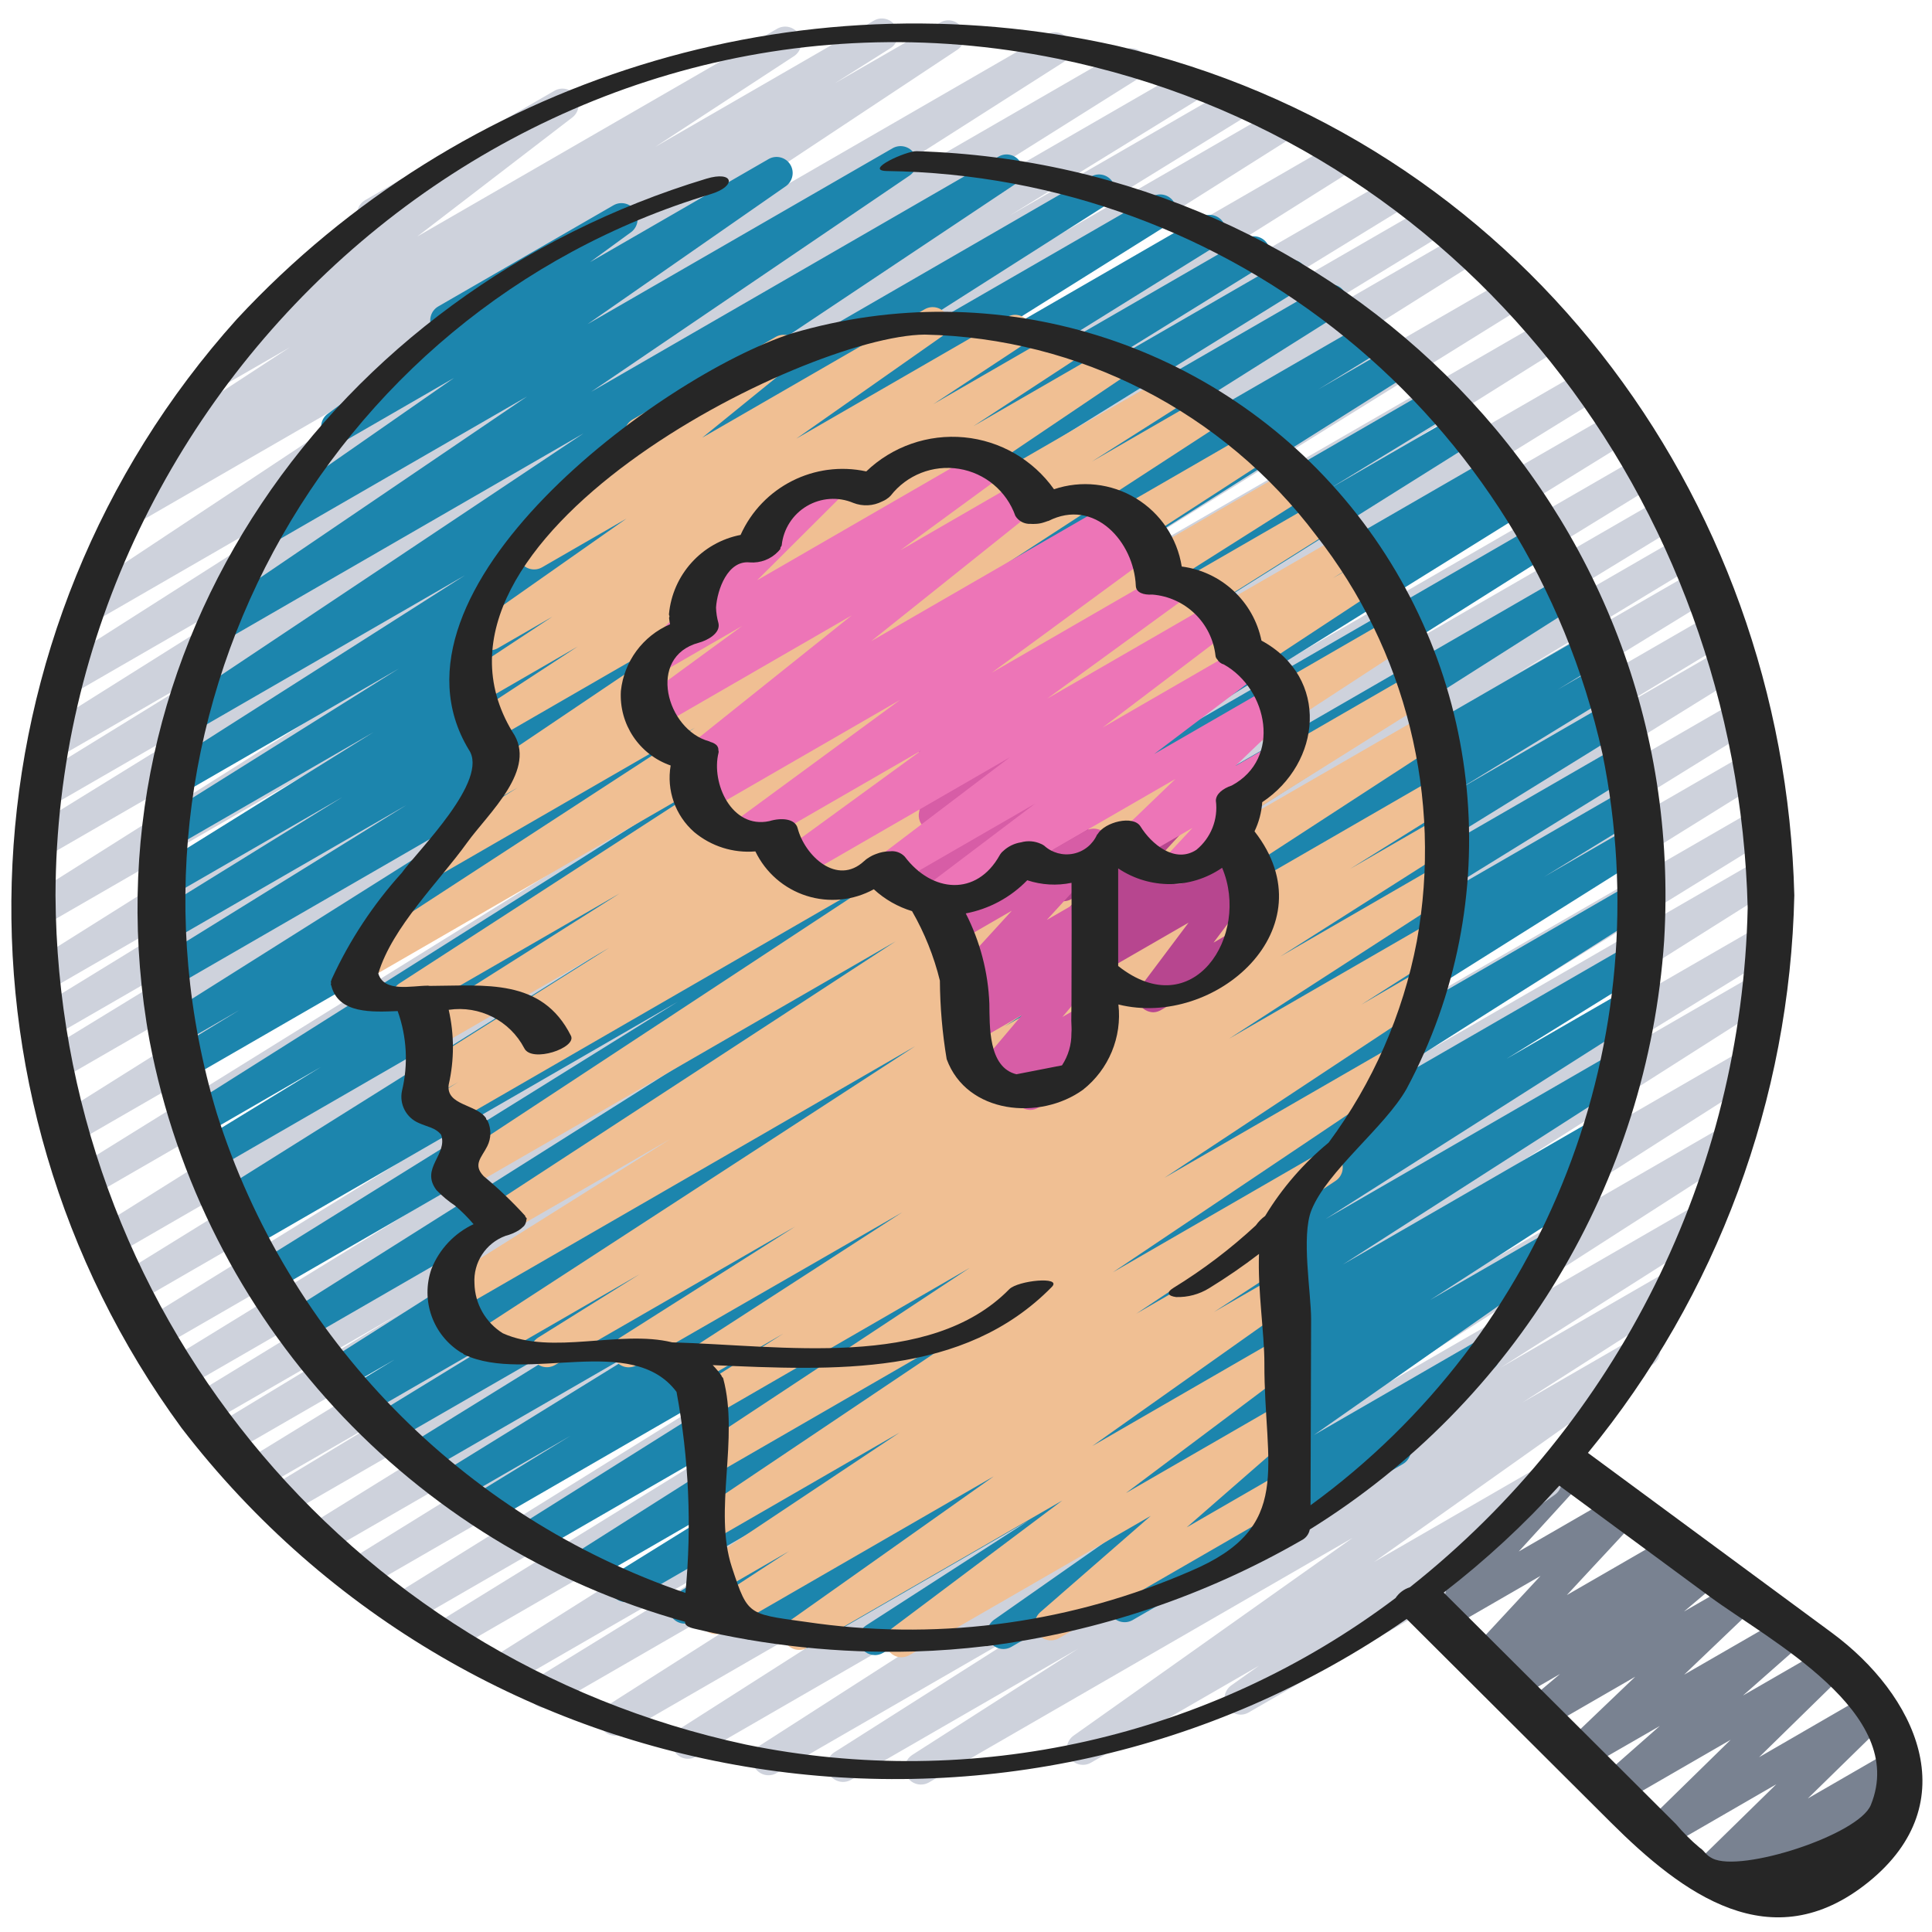 <svg height="512" viewBox="0 0 60 60" width="512" xmlns="http://www.w3.org/2000/svg"><g id="047---Research-Customer-Behaviour" fill="none"><path id="Path" d="m54.127 59.29c-.211 0-.399-.132-.471-.331s-.01-.421.153-.555l.19-.157-.789.455c-.218.126-.496.07-.648-.131-.152-.2-.132-.483.048-.659l2.555-2.5-3.474 2.008c-.218.126-.496.07-.648-.131-.152-.2-.132-.483.048-.659l2.657-2.6-3.461 2c-.222.127-.504.065-.653-.142-.149-.207-.118-.494.072-.665l1.84-1.621-2.346 1.351c-.219.134-.505.08-.66-.125-.155-.205-.129-.495.06-.669l2.184-2.087-2.84 1.64c-.224.13-.511.067-.66-.145-.149-.212-.111-.503.087-.67l1.078-.91-1.419.819c-.227.133-.518.067-.666-.151-.148-.217-.102-.512.105-.674l.123-.1-.312.179c-.214.121-.484.069-.638-.123-.153-.192-.144-.467.022-.649l2.178-2.347-2.975 1.718c-.213.121-.483.07-.637-.121-.154-.191-.146-.466.018-.648l3.127-3.425c-.138-.239-.056-.545.183-.683l1.009-.583c.214-.123.485-.072.639.12.154.192.146.468-.02.65l-2.02 2.214 3.055-1.764c.214-.121.484-.069.638.123.153.192.144.467-.022.649l-2.178 2.346 3.248-1.875c.227-.132.517-.066.664.151.148.217.103.511-.102.673l-.125.1.458-.264c.224-.128.509-.064.657.147.148.211.111.501-.085.668l-1.076.91 1.594-.92c.219-.125.497-.067.648.135.151.202.129.484-.053.659l-2.184 2.087 3.083-1.779c.222-.127.504-.065.653.142.149.207.118.494-.072.665l-1.837 1.62 2.555-1.474c.218-.126.496-.07.648.131.152.2.132.483-.048.659l-2.656 2.6 3.471-2.009c.218-.126.496-.07.648.131.152.2.132.483-.048.659l-2.556 2.5 2.511-1.45c.225-.133.515-.07.665.145.149.215.108.509-.096.674l-.468.386c.186-.014.362.085.447.25.138.239.056.545-.183.683l-4.647 2.683c-.075.043-.16.066-.246.066z" fill="#798291"/><path id="Path" d="m28.6 55.422c-.222 0-.418-.146-.48-.359-.062-.213.023-.442.21-.562l5.154-3.3-7.064 4.078c-.234.127-.527.048-.666-.18-.138-.228-.073-.524.148-.674l6.771-4.3-8.546 4.934c-.236.144-.544.069-.688-.167-.144-.236-.069-.544.167-.688l12.322-7.914-14.3 8.257c-.236.144-.544.069-.688-.168-.144-.236-.069-.544.168-.688l14.2-9.062-15.953 9.209c-.235.135-.535.057-.676-.175-.141-.232-.071-.534.158-.68l16.319-10.394-18 10.392c-.235.124-.527.042-.663-.186-.136-.229-.069-.524.152-.672l7.152-4.4-7.959 4.594c-.235.129-.53.05-.669-.179-.139-.229-.072-.528.152-.676l17.401-10.964-18.7 10.8c-.237.142-.544.064-.686-.173-.142-.237-.064-.544.173-.686l12.026-7.422-12.817 7.4c-.153.092-.344.095-.5.008-.156-.087-.254-.25-.257-.429s.09-.345.243-.437l16.356-10.174-17.273 9.971c-.236.13-.532.05-.67-.181-.138-.231-.069-.529.156-.676l15.6-9.657-16.325 9.424c-.237.142-.544.065-.686-.172-.142-.237-.065-.544.172-.686l17-10.538-17.707 10.221c-.238.141-.544.062-.685-.176-.141-.238-.062-.544.176-.685l4.2-2.541-4.418 2.55c-.236.128-.53.047-.668-.183-.137-.23-.069-.528.156-.675l13.282-8.152-13.712 7.916c-.236.129-.532.047-.669-.185-.137-.232-.066-.53.16-.675l5.8-3.515-6.032 3.481c-.236.131-.534.05-.672-.182s-.067-.532.161-.677l11.365-6.942-11.555 6.671c-.236.128-.53.047-.668-.183-.137-.23-.069-.528.156-.675l14.508-8.911-14.769 8.526c-.237.141-.544.064-.685-.173s-.064-.544.173-.685l17-10.5-17.279 9.979c-.236.128-.53.047-.668-.183-.137-.23-.069-.528.156-.675l17.215-10.642-17.333 10.011c-.236.136-.538.058-.678-.176-.14-.234-.068-.537.163-.681l21.938-13.763-22.187 12.809c-.236.13-.532.05-.67-.181-.138-.231-.069-.529.156-.676l18.265-11.343-18.209 10.512c-.237.142-.544.066-.686-.171-.142-.237-.066-.544.17-.686l20.953-13.165-20.918 12.076c-.236.126-.529.044-.666-.186-.137-.23-.068-.527.156-.673l9.247-5.654-8.969 5.177c-.236.128-.53.047-.668-.183-.137-.23-.069-.528.156-.675l10.105-6.2-9.71 5.607c-.235.129-.53.05-.669-.179-.139-.229-.072-.528.152-.676l18.172-11.424-17.817 10.282c-.235.129-.53.05-.669-.179-.139-.229-.072-.528.152-.676l17.492-11.046-16.883 9.746c-.236.128-.53.047-.668-.183-.137-.23-.069-.528.156-.675l8.334-5.144-7.717 4.456c-.236.133-.535.054-.675-.179-.139-.233-.067-.534.162-.679l5.908-3.641-5.122 2.958c-.235.127-.529.047-.667-.182-.138-.229-.071-.526.152-.674l11.01-6.92-10.1 5.83c-.236.143-.544.068-.687-.168s-.068-.544.168-.687l11.613-7.4-10.346 5.974c-.234.136-.534.061-.676-.169-.142-.23-.076-.532.15-.681l13.286-8.806-11.443 6.606c-.236.132-.533.053-.673-.178-.139-.231-.07-.531.157-.678l1.717-1.084-.231.134c-.235.136-.535.061-.677-.171-.142-.231-.073-.534.154-.681l4.315-2.818-2.15 1.239c-.226.113-.5.04-.64-.17s-.101-.491.09-.656l5.27-4.051c-.223-.008-.413-.162-.467-.378-.054-.216.041-.442.234-.554l5.886-3.4c.228-.128.516-.059.661.158.145.217.099.51-.107.671l-4.819 3.7 11.184-6.457c.234-.129.527-.051.667.176.14.227.076.524-.144.675l-4.313 2.82 6.776-3.913c.236-.143.544-.067.686.17.143.236.067.544-.17.686l-1.722 1.086 3.277-1.889c.234-.136.534-.061.676.169s.076.532-.15.681l-13.283 8.801 16.076-9.281c.235-.135.535-.057.676.175.141.232.071.534-.158.68l-11.608 7.4 13.458-7.771c.234-.122.523-.041.66.185.136.226.073.52-.145.67l-11.024 6.929 12.371-7.138c.237-.142.544-.064.686.173.142.237.064.544-.173.686l-5.9 3.634 6.884-3.973c.236-.133.535-.054.675.179.139.233.067.534-.162.679l-8.333 5.138 9.2-5.31c.236-.143.544-.067.686.17.143.236.067.544-.17.686l-17.5 11.051 18.898-10.913c.236-.143.544-.067.686.17.143.236.067.544-.17.686l-18.164 11.423 19.315-11.152c.237-.141.544-.064.685.174s.064.544-.173.685l-10.1 6.193 10.779-6.218c.237-.135.538-.055.678.179.139.235.065.537-.168.681l-9.247 5.654 9.737-5.626c.236-.132.533-.053.673.178.139.231.07.531-.157.678l-20.954 13.168 21.948-12.673c.236-.13.532-.05.67.181.138.231.069.529-.156.676l-18.258 11.343 18.865-10.893c.237-.142.544-.066.686.171.142.237.066.544-.171.686l-21.947 13.768 22.723-13.118c.236-.133.535-.054.675.179.139.233.067.534-.162.679l-17.205 10.628 17.578-10.145c.236-.133.535-.054.675.179.139.233.067.534-.162.679l-17.012 10.504 17.339-10.01c.237-.141.544-.064.685.173s.064.544-.173.685l-14.5 8.907 14.733-8.506c.154-.091.344-.094.5-.006s.253.251.256.43c.002.179-.091.345-.245.436l-11.36 6.937 11.368-6.564c.236-.129.532-.047.669.185.137.232.066.53-.16.675l-5.777 3.5 5.718-3.3c.235-.124.527-.042.663.186.136.229.069.524-.152.672l-13.3 8.16 13.341-7.7c.236-.129.532-.047.669.185.137.232.066.53-.16.675l-4.2 2.544 3.976-2.294c.235-.126.528-.045.665.184.137.229.07.525-.152.673l-17 10.538 16.888-9.75c.236-.133.535-.054.675.179.139.233.067.534-.162.679l-15.6 9.659 15.457-8.924c.237-.142.544-.065.686.172s.065.544-.172.686l-16.346 10.172 15.984-9.228c.236-.133.535-.054.675.179.139.233.067.534-.162.679l-12.021 7.419 11.634-6.717c.236-.143.544-.067.686.17s.067.544-.17.686l-17.407 10.968 16.881-9.746c.235-.124.527-.042.663.186.136.229.069.524-.152.672l-7.145 4.394 6.534-3.773c.236-.143.544-.068.687.168s.068.544-.168.687l-16.322 10.4 15.463-8.932c.236-.144.544-.069.688.168.144.236.069.544-.168.688l-14.2 9.063 13.187-7.612c.235-.138.538-.062.68.171.142.233.071.537-.16.683l-12.317 7.912 10.95-6.322c.235-.135.535-.057.676.175.141.232.071.534-.158.68l-6.769 4.3 5.324-3.073c.234-.125.525-.046.663.181.138.227.075.522-.144.672l-5.16 3.3 3.514-2.029c.231-.133.527-.061.671.163.144.225.086.523-.132.678l-8.666 6.144 5.075-2.93c.231-.132.525-.06.668.164.144.224.087.521-.128.676l-3.572 2.54c.049.04.091.089.123.144.137.239.056.544-.183.682l-5.883 3.4c-.231.132-.525.06-.668-.164-.144-.224-.087-.521.128-.676l.861-.612-5.215 3.01c-.231.133-.527.061-.671-.163-.144-.225-.086-.523.132-.678l8.667-6.143-13.165 7.6c-.076.042-.161.064-.248.063z" fill="#ced2dc"/><path id="Path" d="m27.168 51.4c-.222 0-.417-.146-.48-.358-.063-.213.022-.441.208-.562l5.041-3.252-6.794 3.922c-.235.127-.529.047-.667-.182-.138-.229-.071-.526.152-.674l.314-.2-1.342.775c-.234.129-.529.051-.668-.178-.139-.228-.074-.526.148-.675l8.876-5.692-10.446 6.036c-.235.131-.532.053-.671-.177-.14-.23-.072-.529.152-.677l9.83-6.253-11.134 6.428c-.237.142-.544.065-.686-.172-.142-.237-.065-.544.172-.686l4.3-2.668-5.128 2.96c-.234.127-.527.048-.666-.18-.138-.228-.073-.524.148-.674l12.52-7.939-13.667 7.89c-.236.143-.544.067-.686-.17s-.067-.544.17-.686l11.967-7.522-12.924 7.466c-.236.131-.534.05-.672-.182s-.067-.532.161-.677l3.025-1.853-3.479 2.008c-.237.141-.544.064-.685-.173s-.064-.544.173-.685l7.744-4.781-8.252 4.764c-.236.133-.535.054-.675-.179-.139-.233-.067-.534.162-.679l9.033-5.586-9.583 5.524c-.237.141-.544.063-.685-.174-.141-.237-.063-.544.174-.685l4.9-3-5.177 2.989c-.237.135-.538.055-.678-.179-.139-.235-.065-.537.168-.681l1.414-.861-1.591.919c-.236.143-.544.068-.687-.168-.143-.236-.068-.544.168-.687l18.442-11.711-19.136 11.047c-.235.129-.53.05-.669-.179-.139-.229-.072-.528.152-.676l17.241-10.88-17.674 10.204c-.236.13-.532.05-.67-.181-.138-.231-.069-.529.156-.676l13.044-8.114-13.294 7.675c-.237.135-.538.055-.678-.179-.139-.235-.065-.537.168-.681l.66-.4-.549.316c-.236.136-.538.058-.678-.176-.14-.234-.068-.537.163-.681l15.286-9.586-15.422 8.906c-.236.131-.534.05-.672-.182s-.067-.532.161-.677l3.775-2.309-3.633 2.1c-.235.129-.53.05-.669-.179-.139-.229-.072-.528.152-.676l15.9-10.033-15.82 9.13c-.237.135-.538.055-.678-.179-.139-.235-.065-.537.168-.681l2.061-1.258-1.81 1.044c-.235.129-.53.05-.669-.179-.139-.229-.072-.528.152-.676l14.036-8.845-13.7 7.912c-.236.13-.532.05-.67-.181-.138-.231-.069-.529.156-.676l7.674-4.755-7.278 4.2c-.235.126-.528.045-.665-.184-.137-.229-.07-.525.152-.673l5.807-3.592-5.306 3.064c-.236.136-.538.058-.678-.176-.14-.234-.068-.537.163-.681l6.785-4.222-6.147 3.549c-.236.132-.533.053-.673-.178-.139-.231-.07-.531.157-.678l7.449-4.668-6.8 3.926c-.236.143-.544.068-.687-.168s-.068-.544.168-.687l9.375-5.97-8.365 4.829c-.233.127-.524.05-.664-.175-.14-.225-.08-.521.137-.673l12.571-8.386-11.121 6.422c-.233.138-.534.065-.679-.165s-.079-.533.148-.682l9.9-6.722-7.9 4.558c-.232.129-.524.055-.666-.169-.142-.224-.085-.52.131-.674l6.166-4.291-3.376 1.949c-.23.134-.525.064-.671-.159-.145-.223-.09-.522.126-.678l3.4-2.485c-.063-.042-.115-.098-.152-.164-.138-.239-.056-.544.182-.682l5.444-3.143c.23-.131.522-.06.666.162.144.222.091.518-.122.675l-1.273.929 5.554-3.206c.231-.125.519-.05.66.171.141.222.086.515-.125.671l-6.168 4.291 9.477-5.465c.233-.131.527-.056.669.17s.081.523-.138.676l-9.895 6.72 12.654-7.306c.234-.133.53-.057.672.171s.078.528-.145.678l-12.569 8.385 14.9-8.606c.236-.143.544-.068.687.168s.068.544-.168.687l-9.385 5.976 10.782-6.219c.236-.132.533-.053.673.178.139.231.07.531-.157.678l-7.443 4.664 8.45-4.878c.237-.142.544-.065.686.172.142.237.065.544-.172.686l-6.79 4.224 7.658-4.424c.236-.133.535-.054.675.179.139.233.067.534-.162.679l-5.8 3.589 6.451-3.725c.236-.13.532-.05.67.181.138.231.069.529-.156.676l-7.675 4.757 8.4-4.847c.235-.125.526-.045.664.183.137.228.073.523-.148.672l-14.056 8.856 14.893-8.6c.236-.131.534-.05.672.182.138.232.067.532-.161.677l-2.021 1.234 2.363-1.364c.236-.132.533-.053.673.178.139.231.07.531-.157.678l-15.908 10.036 16.663-9.621c.236-.131.534-.05.672.182s.067.532-.161.677l-3.788 2.314 4.013-2.317c.236-.136.538-.058.678.176.14.234.068.537-.163.681l-15.281 9.587 15.841-9.146c.238-.141.545-.062.685.175s.062.545-.175.685l-.642.388.668-.384c.236-.13.532-.05.67.181.138.231.069.529-.156.676l-13.057 8.124 13.337-7.7c.235-.129.53-.05.669.179.139.229.072.528-.152.676l-17.229 10.871 17.532-10.126c.236-.143.544-.068.687.168s.068.544-.168.687l-18.444 11.719 18.681-10.786c.237-.135.538-.055.678.179.139.235.065.537-.168.681l-1.431.871 1.275-.735c.236-.126.529-.044.666.186.137.23.068.527-.156.673l-4.9 3 4.671-2.7c.235-.122.524-.04.66.187.136.227.071.521-.148.67l-9.029 5.584 8.845-5.106c.236-.133.535-.054.675.179.139.233.067.534-.162.679l-7.733 4.775 7.438-4.294c.236-.126.529-.044.666.186.137.23.068.527-.156.673l-3.032 1.857 2.619-1.511c.235-.129.53-.05.669.179.139.229.072.528-.152.676l-11.962 7.523 11.587-6.69c.235-.135.535-.057.676.175.141.232.071.534-.158.68l-12.526 7.947 11.877-6.857c.153-.092.344-.095.5-.008.156.087.254.25.257.429s-.09.345-.243.437l-4.306 2.669 3.679-2.123c.234-.127.527-.048.666.18.138.228.073.524-.148.674l-9.817 6.245 8.9-5.14c.234-.129.529-.051.668.178.139.228.074.526-.148.675l-8.885 5.7 7.872-4.545c.235-.127.529-.047.667.182.138.229.071.526-.152.674l-.987.618c.235-.045.469.083.558.305.089.222.008.476-.193.606l-5.049 3.258 3.656-2.11c.231-.131.525-.058.668.166.143.224.085.521-.131.676l-7.809 5.467 5.032-2.905c.232-.133.527-.06.671.165.143.226.084.524-.135.678l-2.928 2.042c.198.05.345.214.373.416s-.069.4-.245.502l-8.4 4.849c-.231.128-.522.054-.664-.169-.142-.223-.086-.518.128-.673l1.577-1.1-4.809 2.775c-.231.127-.52.053-.662-.169-.142-.222-.087-.516.125-.672l7.812-5.472-11.26 6.5c-.075.043-.16.065-.247.065z" fill="#1c85ad"/><path id="Path" d="m28 51.47c-.215 0-.406-.138-.474-.342-.068-.204.002-.429.174-.558l5.29-3.97-7.921 4.573c-.231.133-.527.061-.671-.163-.144-.225-.086-.523.132-.678l6.331-4.482-8.361 4.826c-.235.145-.543.071-.688-.164s-.071-.543.164-.688l2.528-1.651-2.224 1.286c-.234.133-.53.057-.672-.171s-.078-.528.145-.678l6.189-4.123-5.663 3.269c-.233.131-.528.055-.669-.172-.141-.227-.079-.525.141-.676l9.064-6.087-8.536 4.928c-.234.131-.529.054-.669-.174-.141-.228-.077-.526.144-.676l8.36-5.523-7.96 4.6c-.235.129-.53.05-.669-.179-.139-.229-.072-.528.152-.676l2.683-1.7-2.737 1.58c-.234.127-.526.048-.665-.179-.139-.227-.076-.523.144-.673l6.959-4.5-8.253 4.751c-.235.131-.532.053-.671-.177-.14-.23-.072-.529.152-.677l5.451-3.457-7.478 4.311c-.235.127-.529.047-.667-.182-.138-.229-.071-.526.152-.674l3.156-1.971-4.487 2.591c-.234.131-.53.054-.67-.175s-.075-.527.148-.677l13.566-8.82-14.089 8.134c-.236.132-.533.053-.673-.178-.139-.231-.07-.531.157-.678l7.007-4.4-5.051 2.916c-.234.129-.527.051-.667-.176-.14-.227-.076-.524.144-.675l12.566-8.2-13.371 7.72c-.234.133-.532.057-.673-.173-.141-.229-.075-.529.149-.678l14.033-9.233-14.026 8.1c-.237.142-.544.065-.686-.172-.142-.237-.065-.544.172-.686l.818-.507-.719.415c-.235.129-.53.05-.669-.179-.139-.229-.072-.528.152-.676l5.923-3.73-5.354 3.09c-.235.129-.53.05-.669-.179-.139-.229-.072-.528.152-.676l6.2-3.926-6.332 3.655c-.234.127-.526.048-.665-.179-.139-.227-.076-.523.144-.673l10-6.479-11.003 6.358c-.235.136-.535.061-.677-.171-.142-.231-.073-.534.154-.681l10.716-6.975-7.859 4.537c-.235.135-.535.057-.676-.175-.141-.232-.071-.534.158-.68l2.874-1.824-.738.426c-.234.146-.543.075-.689-.159s-.075-.543.159-.689l7.738-5.216-7.318 4.225c-.234.129-.527.051-.667-.176-.14-.227-.076-.524.144-.675l3.231-2.115-3.079 1.781c-.233.125-.523.048-.662-.177s-.079-.519.137-.672l2.818-1.859-1.693.978c-.231.131-.525.058-.668-.166-.143-.224-.085-.521.131-.676l4.531-3.182-2.616 1.51c-.226.132-.515.067-.664-.148s-.106-.509.098-.673l3.51-2.847c-.135-.031-.251-.117-.319-.237-.138-.239-.057-.545.182-.683l4.441-2.563c.226-.131.514-.066.662.149.147.216.104.509-.1.672l-2.839 2.306 6.915-3.992c.231-.127.52-.053.662.169.142.222.087.516-.125.672l-4.532 3.182 6.554-3.783c.233-.129.526-.052.667.174.14.226.078.523-.141.675l-2.824 1.862 3.957-2.284c.233-.127.525-.049.665.177.139.226.078.522-.141.673l-3.235 2.117 4.268-2.463c.233-.135.532-.061.675.168.143.229.078.53-.146.68l-7.729 5.213 8.976-5.183c.235-.135.535-.057.676.175.141.232.071.534-.158.68l-2.883 1.83 3.456-1.995c.234-.129.527-.051.667.176.14.227.076.524-.144.675l-10.721 6.972 11.679-6.742c.234-.127.526-.048.665.179.139.227.076.523-.144.673l-10 6.476 10.662-6.155c.235-.135.535-.057.676.175.141.232.071.534-.158.68l-6.208 3.929 6.616-3.819c.235-.129.53-.05.669.179.139.229.072.528-.152.676l-5.934 3.737 6.15-3.55c.236-.13.532-.05.67.181.138.231.069.529-.156.676l-.814.5.9-.518c.235-.141.539-.066.682.166.144.233.073.538-.157.685l-14.036 9.236 14.421-8.326c.235-.145.543-.071.688.164s.071.543-.164.688l-12.568 8.2 12.73-7.349c.236-.136.538-.058.678.176.14.234.068.537-.163.681l-7.014 4.4 6.861-3.96c.235-.136.535-.061.677.171.142.231.073.534-.154.681l-13.565 8.822 13.364-7.716c.236-.136.538-.058.678.176.14.234.068.537-.163.681l-3.155 1.969 2.756-1.59c.234-.124.524-.043.661.183.137.227.074.521-.144.671l-5.444 3.459 4.845-2.8c.152-.093.343-.098.5-.013.157.085.256.248.261.426s-.086.346-.239.439l-6.958 4.5 6.261-3.615c.235-.129.53-.05.669.179.139.229.072.528-.152.676l-2.667 1.7 1.721-1c.234-.131.529-.054.669.174.141.228.077.526-.144.676l-8.364 5.53 6.934-4c.233-.131.528-.055.669.172.141.227.079.525-.141.676l-9.066 6.088 6.388-3.688c.234-.139.536-.065.68.166s.076.535-.152.683l-6.186 4.123 4.429-2.557c.235-.136.535-.061.677.171.142.231.073.534-.154.681l-2.539 1.653 2.01-1.16c.231-.133.527-.061.671.163.144.225.086.523-.132.678l-6.327 4.48 5.786-3.341c.229-.132.521-.063.667.158.146.221.094.517-.117.675l-5.292 3.969 4.742-2.737c.223-.125.504-.063.652.145.148.208.116.494-.074.664l-3.432 2.993 2.853-1.648c.155-.099.352-.104.512-.015.16.09.259.26.256.443s-.105.351-.268.436l-7.321 4.227c-.223.128-.506.066-.656-.143-.149-.209-.116-.497.078-.667l3.432-2.991-7.491 4.322c-.075.045-.161.069-.249.07z" fill="#f0bf93"/><path id="Path" d="m35.823 31.437c-.143-.001-.279-.062-.374-.168-.157-.178-.168-.442-.025-.632l1.488-1.983-2.9 1.673c-.224.129-.509.067-.658-.144-.149-.211-.113-.501.083-.669l.3-.259-.414.238c-.214.121-.484.069-.637-.122-.154-.192-.145-.467.02-.649l.923-1-.356.2c-.167.096-.374.088-.533-.021-.159-.109-.241-.3-.211-.49l.26-1.649c-.084-.043-.153-.109-.2-.191-.138-.239-.057-.544.181-.683l.376-.218c.167-.097.375-.089.534.02s.241.3.211.491l-.213 1.352 2.3-1.327c.214-.123.485-.071.639.121.154.192.145.468-.021.65l-.922 1 2.312-1.335c.224-.13.51-.067.659.145s.112.502-.085.669l-.3.257.265-.153c.206-.119.467-.076.624.101s.168.442.026.632l-1.488 1.982.687-.4c.237-.124.531-.039.665.193.134.232.061.528-.165.672l-2.807 1.621c-.073.046-.157.073-.244.076z" fill="#b7468f"/><path id="Path" d="m32 34.47c-.194 0-.371-.112-.453-.287s-.056-.383.068-.533l.179-.214-.784.452c-.21.121-.477.073-.632-.113-.156-.186-.155-.457 0-.642l1.36-1.61-1.46.842c-.221.128-.502.069-.653-.136-.152-.205-.124-.492.064-.665l.617-.564-.091.052c-.214.123-.485.072-.639-.12-.154-.192-.146-.468.02-.65l1.828-2-1.721.993c-.215.123-.489.069-.642-.126-.153-.195-.14-.473.032-.653l2.074-2.159-1.887 1.086c-.217.121-.49.064-.641-.134s-.133-.476.041-.653l1.281-1.274-.679.392c-.171.099-.385.087-.545-.03s-.235-.317-.193-.51l.313-1.427c-.109-.04-.2-.118-.257-.219-.138-.239-.056-.544.182-.682l.5-.292c.171-.099.385-.087.545.03s.235.317.193.51l-.26 1.187 3.027-1.748c.217-.121.49-.064.641.134s.133.476-.041.653l-1.284 1.275 1.611-.929c.215-.123.489-.069.642.126.153.195.14.473-.032.653l-2.073 2.159 1.469-.844c.213-.121.483-.07.637.121.154.191.146.466-.018.648l-1.829 2 1.211-.7c.22-.126.5-.067.651.137.151.205.124.49-.062.663l-.616.565.027-.014c.21-.12.475-.072.631.113.155.185.156.455.001.641l-1.36 1.61.728-.42c.21-.12.475-.073.63.112.156.185.157.454.004.64l-.531.639c.104.041.191.116.247.213.138.239.057.545-.182.683l-1.637.945c-.076.047-.163.073-.252.074z" fill="#d75da6"/><path id="Path" d="m29.119 28.374c-.215 0-.406-.138-.474-.342-.068-.204.002-.429.174-.558l3.327-2.516-4.32 2.493c-.228.13-.518.061-.664-.158-.145-.219-.097-.513.112-.673l4.086-3.1-6.5 3.753c-.23.131-.522.06-.666-.162-.144-.222-.091-.518.122-.675l4.3-3.132-5.2 3c-.23.133-.524.063-.669-.16s-.091-.519.123-.676l5.082-3.731-5.963 3.443c-.234.139-.536.065-.68-.166s-.076-.535.152-.683l.454-.3-.089.051c-.226.128-.513.062-.66-.153-.147-.215-.104-.506.098-.67l5.187-4.147-6.011 3.471c-.23.13-.521.059-.665-.162s-.092-.516.12-.674l3.156-2.309-2.357 1.362c-.217.121-.49.064-.641-.134s-.133-.476.041-.653l3.559-3.545c-.037-.034-.068-.073-.092-.117-.138-.239-.057-.545.182-.683l1.757-1.012c.217-.121.49-.064.641.134s.133.476-.041.653l-2.588 2.578 7.061-4.078c.23-.13.521-.059.665.162s.092.516-.12.674l-3.157 2.31 3.72-2.148c.227-.132.517-.066.664.151.148.217.103.511-.102.673l-5.188 4.147 7.545-4.357c.233-.131.528-.055.669.172.141.227.079.525-.141.676l-.446.3.653-.377c.23-.133.524-.063.669.16s.091.519-.123.676l-5.081 3.729 5.477-3.162c.229-.127.518-.055.661.165.143.22.092.513-.117.671l-4.3 3.132 5.256-3.034c.228-.13.518-.061.664.158.145.219.097.513-.112.673l-4.085 3.1 4.376-2.527c.229-.134.523-.066.67.155s.095.518-.118.677l-3.33 2.519 3.715-2.144c.219-.13.5-.075.654.128s.131.488-.054.664l-1.788 1.72 1.063-.613c.214-.121.485-.069.638.124.153.193.144.468-.023.649l-1.568 1.683c.052.04.095.089.127.146.138.239.057.545-.182.683l-1.624.938c-.214.123-.486.071-.64-.123s-.143-.47.025-.651l.847-.909-1.72.993c-.219.132-.502.077-.657-.127s-.13-.491.057-.666l1.79-1.721-7.134 4.118c-.076.043-.162.065-.249.064z" fill="#ed75b7"/><g fill="#262626"><path id="Shape" d="m56.891 50.708-7.576-5.587c4.015-4.891 6.271-10.989 6.409-17.315-.316-12.519-8.657-23.525-21.033-26.382-9.97-2.232-20.376.997-27.331 8.482-8.652 9.627-9.37 24.002-1.72 34.443 9.076 11.797 25.809 14.405 38.045 5.93l6.343 6.321c2.21 2.2 4.975 4.29 8 1.848 3.072-2.485 1.455-5.828-1.137-7.74zm-33.736 3.469c-12.447-2.672-21.36-13.641-21.431-26.371.04-16.173 14.888-29.292 31.121-25.983 12.592 2.568 21.112 13.777 21.431 26.371-.179 8.245-4.025 15.981-10.491 21.1-.182.057-.339.175-.445.334-5.762 4.346-13.116 6.003-20.185 4.549zm34.945 1.879c-.378.927-4.028 2.109-4.918 1.659-.222-.112-.233-.225-.4-.335-.265-.222-.51-.467-.733-.731l-2.829-2.821-4.385-4.369c1.293-.998 2.495-2.109 3.591-3.32l4.674 3.447c1.826 1.347 6.172 3.596 5 6.47z"/><path id="Shape" d="m20.828 23.773c-.133.77.144 1.553.731 2.068.53.443 1.212.658 1.9.6.317.658.89 1.157 1.586 1.379.696.222 1.452.149 2.092-.203.339.313.745.545 1.187.679.388.675.679 1.401.865 2.157.006.818.076 1.634.211 2.44.625 1.706 2.9 1.915 4.233.95.801-.632 1.217-1.634 1.1-2.648 3 .75 6.578-2.368 4.227-5.377.137-.284.218-.592.24-.906 1.833-1.217 2.111-3.858-.024-5.018-.249-1.217-1.244-2.141-2.476-2.3-.14-.882-.662-1.658-1.426-2.121-.764-.462-1.694-.565-2.541-.279-.651-.917-1.669-1.506-2.788-1.612-1.12-.106-2.23.28-3.042 1.058-1.603-.347-3.231.475-3.903 1.972-1.207.235-2.113 1.239-2.225 2.464 0 .024.013.039.016.06s-.014.037-.012.058c.006.065.017.129.03.193-.846.364-1.43 1.155-1.527 2.071-.061 1.031.57 1.976 1.546 2.315zm12.446 8.313c.004.355-.098.703-.293 1l-1.414.276c-.883-.214-.83-1.516-.841-2.186-.037-.979-.287-1.937-.733-2.809.727-.138 1.394-.498 1.909-1.03.443.147.918.175 1.375.08.005.987.005 1.974 0 2.961v.015c0 .435 0 .871-.007 1.306.002.126.017.264.004.387zm1.452-2.086v-3.031c.978.657 2.258.65 3.228-.019.889 2.099-.905 4.887-3.228 3.05zm-13.026-10.039c.246-.066.687-.284.612-.61-.045-.158-.071-.321-.075-.485.037-.547.359-1.472 1.047-1.4.333.026.659-.1.888-.343.021-.021.041-.044.059-.068.011-.022 0-.038.011-.058s.03-.039.035-.061c.052-.507.341-.959.78-1.219s.974-.297 1.443-.099c.293.115.621.097.9-.047.045-.019.089-.042.13-.068l.007-.007c.045-.027.086-.061.122-.1.502-.646 1.316-.967 2.124-.836.808.131 1.479.692 1.751 1.463.1.162.281.257.472.246.052.005.104.005.156 0h.014c.08-.004.158-.018.234-.043.047-.013.089-.03.134-.046h.014c1.432-.728 2.66.649 2.716 2.014.008.211.239.288.512.271 1.025.081 1.849.878 1.963 1.9.004.043.024.084.055.114.045.078.118.134.205.157 1.369.769 1.8 2.923.244 3.759-.271.091-.493.26-.493.472.076.579-.154 1.156-.606 1.526-.665.434-1.395-.177-1.737-.73-.226-.354-1.1-.138-1.329.24 0 .007-.014.012-.018.018-.136.304-.409.524-.735.591-.326.067-.664-.026-.909-.251l-.012-.007c-.025-.018-.052-.033-.08-.044-.195-.091-.416-.109-.623-.051-.209.032-.404.127-.558.272-.044.036-.08.081-.108.13-.714 1.282-2.1 1.169-2.949.04-.119-.124-.289-.184-.459-.163-.057 0-.113.005-.169.014l-.07.012c-.061.013-.12.03-.178.053-.044.015-.086.033-.128.053-.022.011-.043.022-.065.035-.066.036-.128.08-.183.131l-.008.006c-.84.782-1.842-.164-2.065-1.022-.077-.3-.506-.332-.88-.219-1.168.25-1.812-1.179-1.576-2.124.009-.035 0-.058-.006-.088.001-.011.001-.021 0-.032-.006-.041-.025-.08-.052-.111-.009-.009-.018-.017-.028-.025-.047-.036-.1-.062-.158-.076-.02-.007-.026-.017-.048-.023-1.323-.355-1.948-2.622-.323-3.061z"/><path id="Shape" d="m40.676 47.5c6.399-3.97 10.495-10.777 11.006-18.29.8-13.469-10.076-24.121-23.215-24.515-.327-.009-1.651.594-.934.616 10.707.148 19.909 7.635 22.231 18.089 1.811 8.886-1.732 18.011-9.064 23.347l.018-5.775c0-.832-.312-2.584.01-3.389.49-1.223 2.288-2.583 2.956-3.771 3.12-5.827 2.435-12.958-1.738-18.085-4.173-5.126-11.016-7.245-17.355-5.373-4.1 1.325-13.028 7.955-10.035 12.923.66.946-1.58 3.136-2.078 3.829-.886.98-1.618 2.088-2.17 3.288-.003.007-.006.015-.008.023-.007.021-.017.042-.023.064s.006.03.006.047-.012.032-.008.049.015.03.019.047v.007c.234.856 1.262.8 2.056.769.285.795.332 1.656.134 2.477-.088.416.132.836.525 1 .262.122.5.134.689.36.22.62-.656 1.043-.144 1.722.174.181.367.343.576.482.208.176.401.369.577.577-.596.28-1.064.776-1.307 1.388-.342.976.042 2.058.922 2.6.015.008.031.014.047.02.019.013.022.029.048.042 1.924.909 5.211-.688 6.593 1.158.384 2.058.477 4.159.277 6.243-6.942-2.374-12.344-7.904-14.556-14.9-3.637-12.114 3.225-24.885 15.334-28.538.829-.25.722-.739-.13-.481-11.565 3.494-19.519 14.504-17.289 26.778 1.664 8.685 8.109 15.675 16.63 18.038v.028c0 .112.208.167.276.183 2.229.534 4.518.773 6.809.711h.049c.737-.023 1.47-.078 2.2-.166h.041c.014 0 .027-.006.041-.007 3.426-.439 6.73-1.553 9.723-3.277.136-.065.233-.19.261-.338zm-25.062-6.095c-.534-.334-.865-.914-.879-1.544-.042-.653.351-1.256.965-1.481.145-.037.284-.095.412-.173.045-.029.087-.062.125-.1.012-.012.028-.023.039-.035.026-.032.045-.07.056-.11.008-.022.013-.046.014-.07 0-.019.016-.035.01-.055s-.028-.027-.038-.044 0-.026-.012-.039c-.399-.438-.829-.848-1.285-1.227-.348-.359-.06-.586.11-.927.127-.248.131-.541.012-.793-.008-.019-.029-.027-.04-.043s0-.027-.01-.04c-.3-.437-1.248-.392-1.158-1.04.175-.764.175-1.559 0-2.323.957-.143 1.9.336 2.348 1.194.23.462 1.637-.011 1.448-.388-.9-1.8-2.673-1.554-4.385-1.549-.018 0-.034-.007-.052-.007-.514 0-1.367.22-1.545-.378.432-1.441 1.886-2.851 2.755-4.06.657-.916 2.218-2.289 1.407-3.449-3.584-5.95 9.034-12.3 12.809-12.333 4.792.105 9.271 2.402 12.152 6.232 2.798 3.564 3.937 8.156 3.128 12.615-.431 2.262-1.367 4.397-2.738 6.247-.781.643-1.448 1.413-1.972 2.278-.112.081-.21.181-.29.294-.785.728-1.64 1.376-2.552 1.936-.25.153-.169.255.077.288.361.011.718-.084 1.025-.274.535-.328 1.052-.683 1.55-1.065-.044 1.133.17 2.487.167 3.4-.01 3.224.939 5.085-2.293 6.449-3.641 1.587-7.647 2.151-11.585 1.629-2.169-.314-2.132-.15-2.66-1.751-.581-1.766.235-3.991-.269-5.861-.007-.025-.03-.038-.044-.058s0-.017-.006-.025c-.084-.117-.176-.227-.276-.33 3.776.165 7.785.372 10.532-2.429.333-.34-1.055-.2-1.322.072-2.466 2.515-7.094 1.741-10.468 1.65-1.632-.4-3.726.412-5.262-.283z"/></g></g></svg>